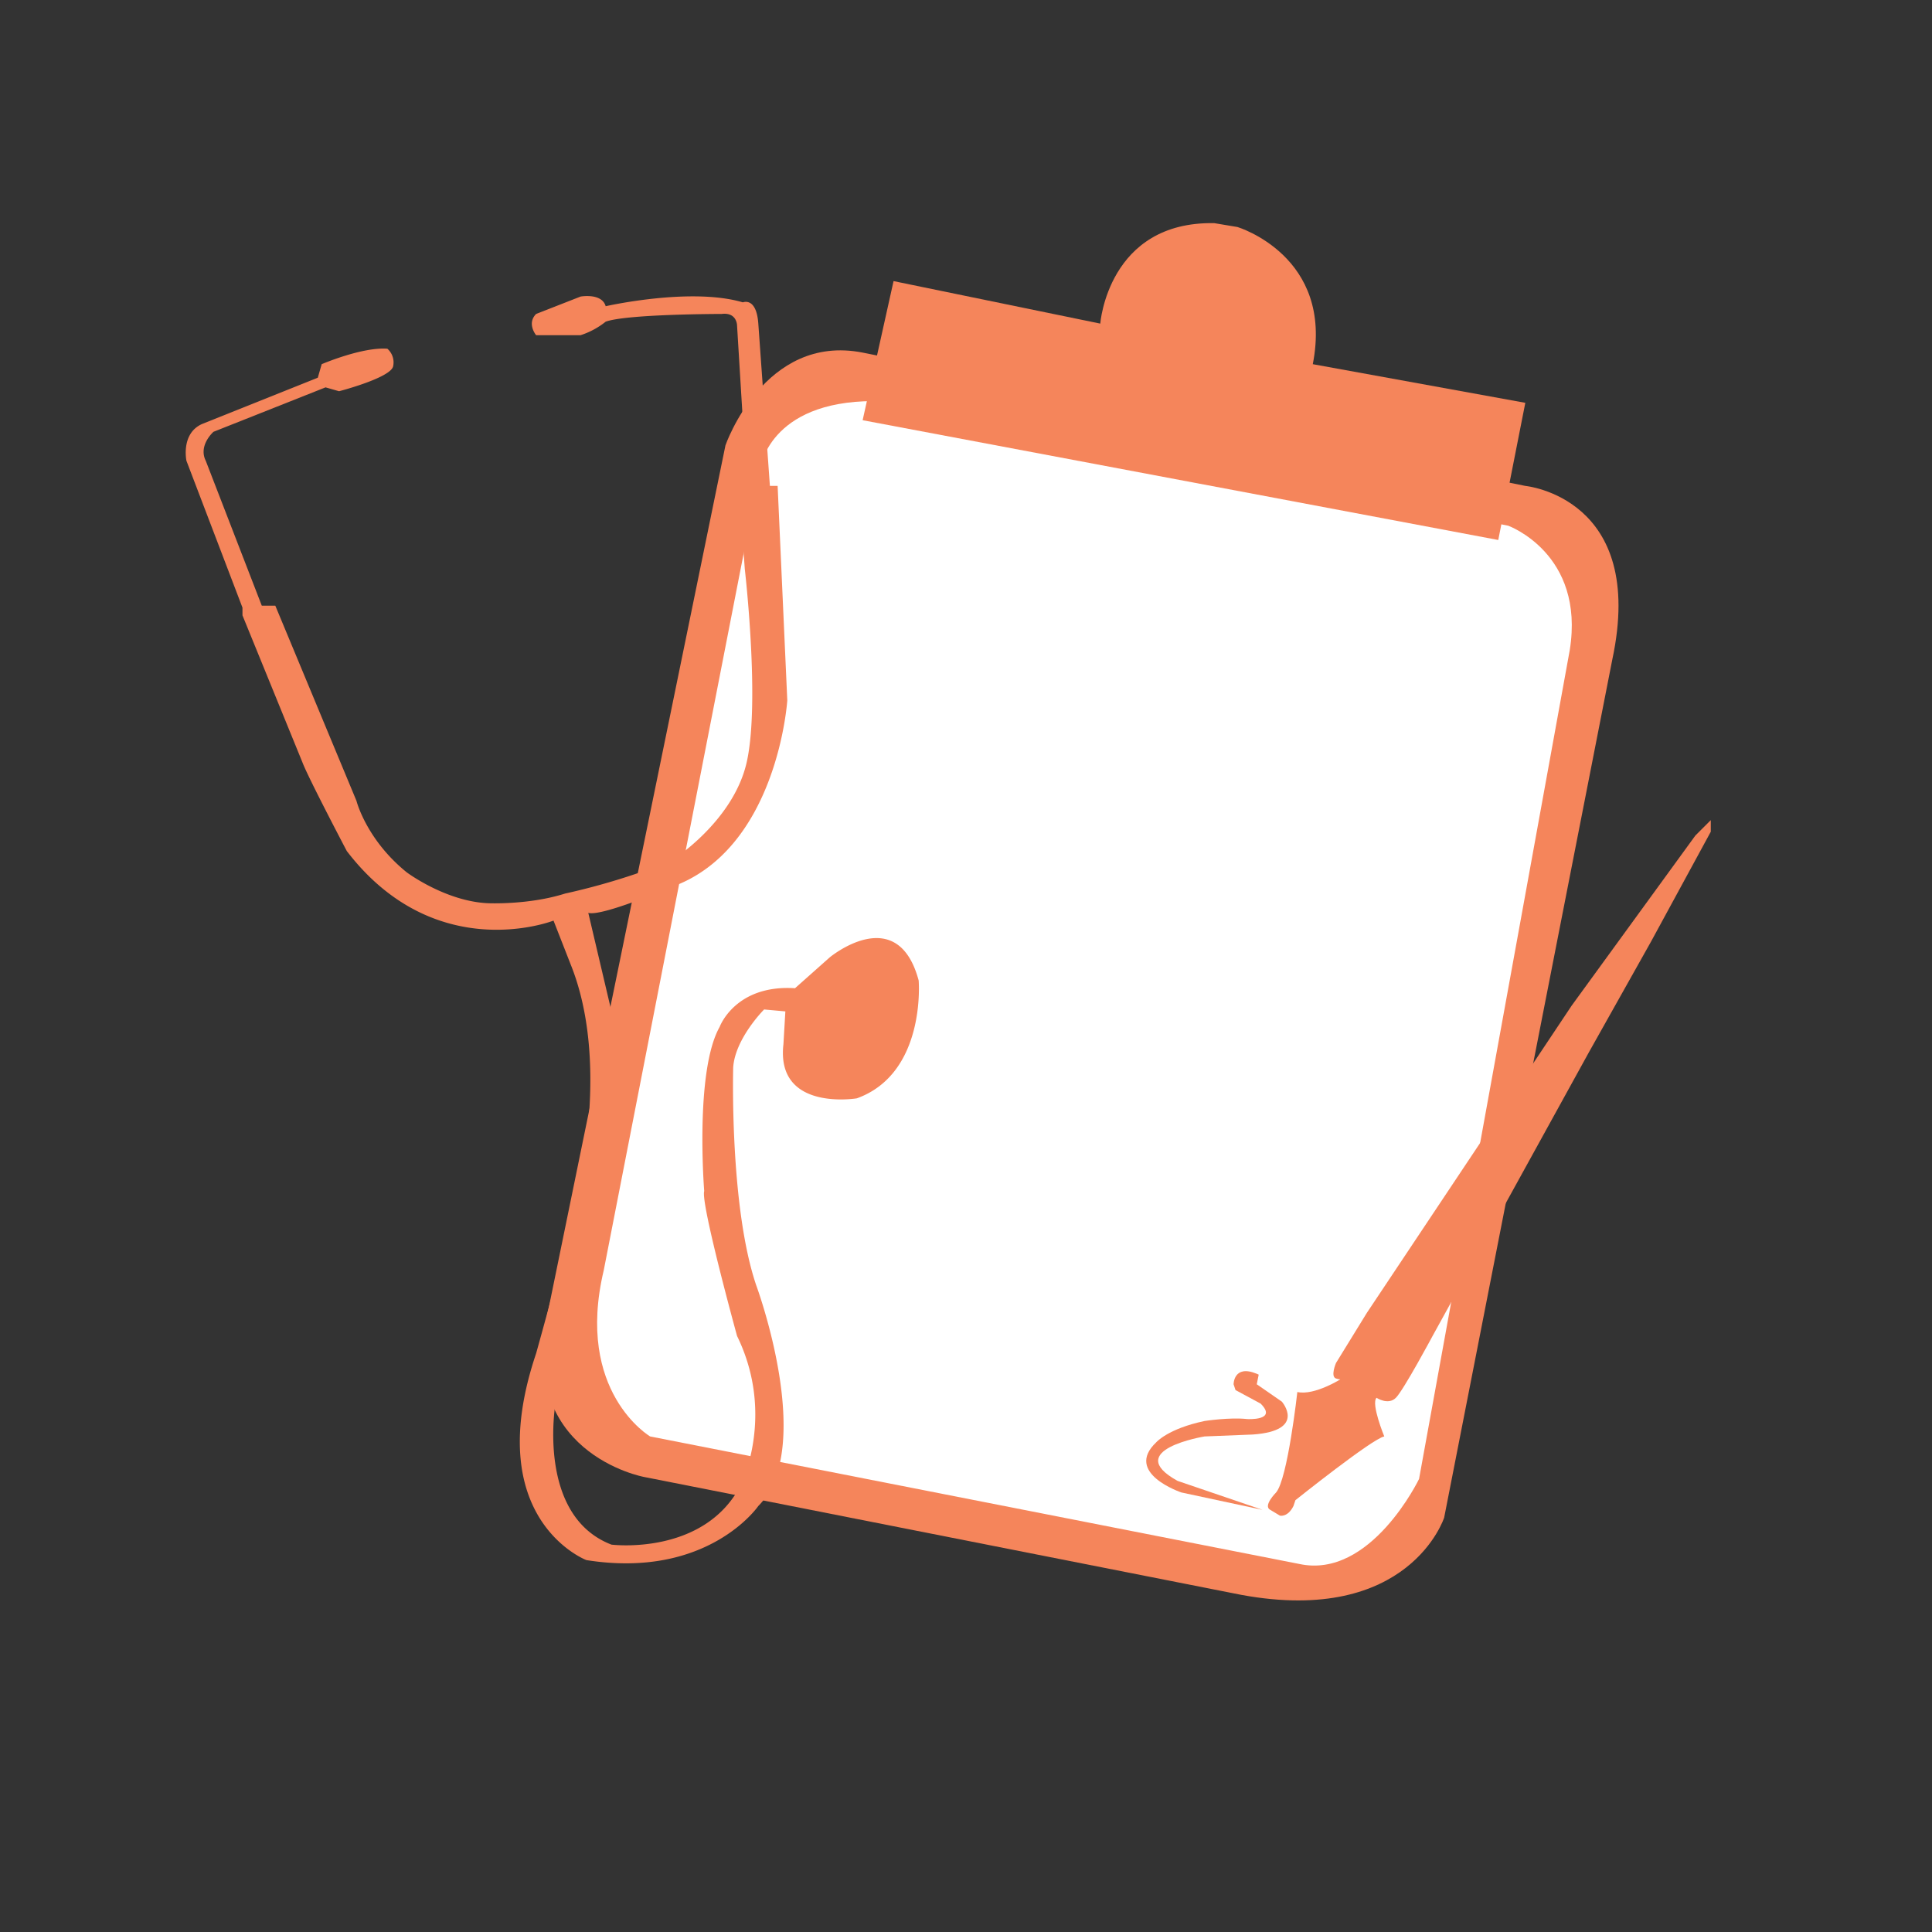 <svg xmlns="http://www.w3.org/2000/svg" viewBox="0 0 1000 1000"><rect x="0" y="0" width="1000" height="1000" fill="#333333" stroke="none"/><defs><style>.cls-1{fill:#f5855b;}.cls-2{fill:#fff;}</style></defs><title>FIP-icons</title><g id="doc"><g id="clipboard"><path id="clip-backing" class="cls-1" d="M446.5,182.5l343,69s63,6,45,90l-87,444s-18,56-105,40l-309-61s-67.742-12.222-49.371-88.111L375.5,230.5S395.5,172.5,446.5,182.5Z"/><path id="clip-paper" class="cls-2" d="M393.5,242.5s4.288-34.79,58.644-34.895l328.484,64.497S820.5,286.5,812.5,336.5l-78,429s-25,52-62,44l-336-66s-39-23-24-86Z"/><path id="clip-top" class="cls-1" d="M446.5,217.5l16-72,107,22s4-53,59-52l12,2s50,15,39,71l110,20-14,71Z"/></g><path id="pen" class="cls-1" d="M885.5,424.5l-8,8-64,88-106,159-16,26s-3,7,0,8,3,0,3,0-14,9-23,7c0,0-5,45-11,52,0,0-7,7-3,9l5,3s4,1,7-5l1-3s40-32,46-33c0,0-7-17-4-20,0,0,6,4,10,0s19-32,19-32l81-147,32-57,31-57Z"/><path id="writting-path" class="cls-1" d="M638.5,716.5s0-10.344,11.855-5.499q.555.227,1.145.499l-1,5,13,9s13,15-15,17l-25,1s-43,7-14,23l44,15-42-9s-30-10-13-26c0,0,6-7,25-11,0,0,13-2,22-1,0,0,16,1,7-8l-13-7Z"/><path id="steth" class="cls-1" d="M277.5,173.5s-5-6,0-11l23-9s11-2,13,5c0,0,44-10,71-2,0,0,7-3,8,11l6,84h4l5,111s-5,78-61,97c0,0-35,15-42,13l12,51s6,42,3,64l-10,51-14,52-8,36s-10,58,29,73c0,0,48,6,67-31,0,0,18-36-2-77,0,0-19-69-17-75,0,0-5-62,8-85,0,0,8-22,39-20l18-16s35-29,46,12c0,0,4,48-32,61,0,0-42,7-38-28l1-17-11-1s-15,15-16,30c0,0-2,72,12,113,0,0,31,84,1,114,0,0-26,38-89,28,0,0-55-21-26-107,0,0,21-75,22-87,0,0,16-64-4-114l-9-23s-61,24-107-36c0,0-20-38-23-46l-31-76v-4l-29-76s-3-14,8-19l60-24,2-7s21-9,34-8a9.39,9.39,0,0,1,3,9c-1,6-28,13-28,13l-7-2-58,23s-8,7-4,15l29,75h7l42,101s5,20,26,37c0,0,20,15,42,16,0,0,21,1,40-5a350.012,350.012,0,0,0,55-17s32-20,39-51-1-100-1-100l-3-42,4-2-5-82s0-7-8-6c0,0-49,0-60,4a40.94,40.94,0,0,1-13,7Z"/></g></svg>